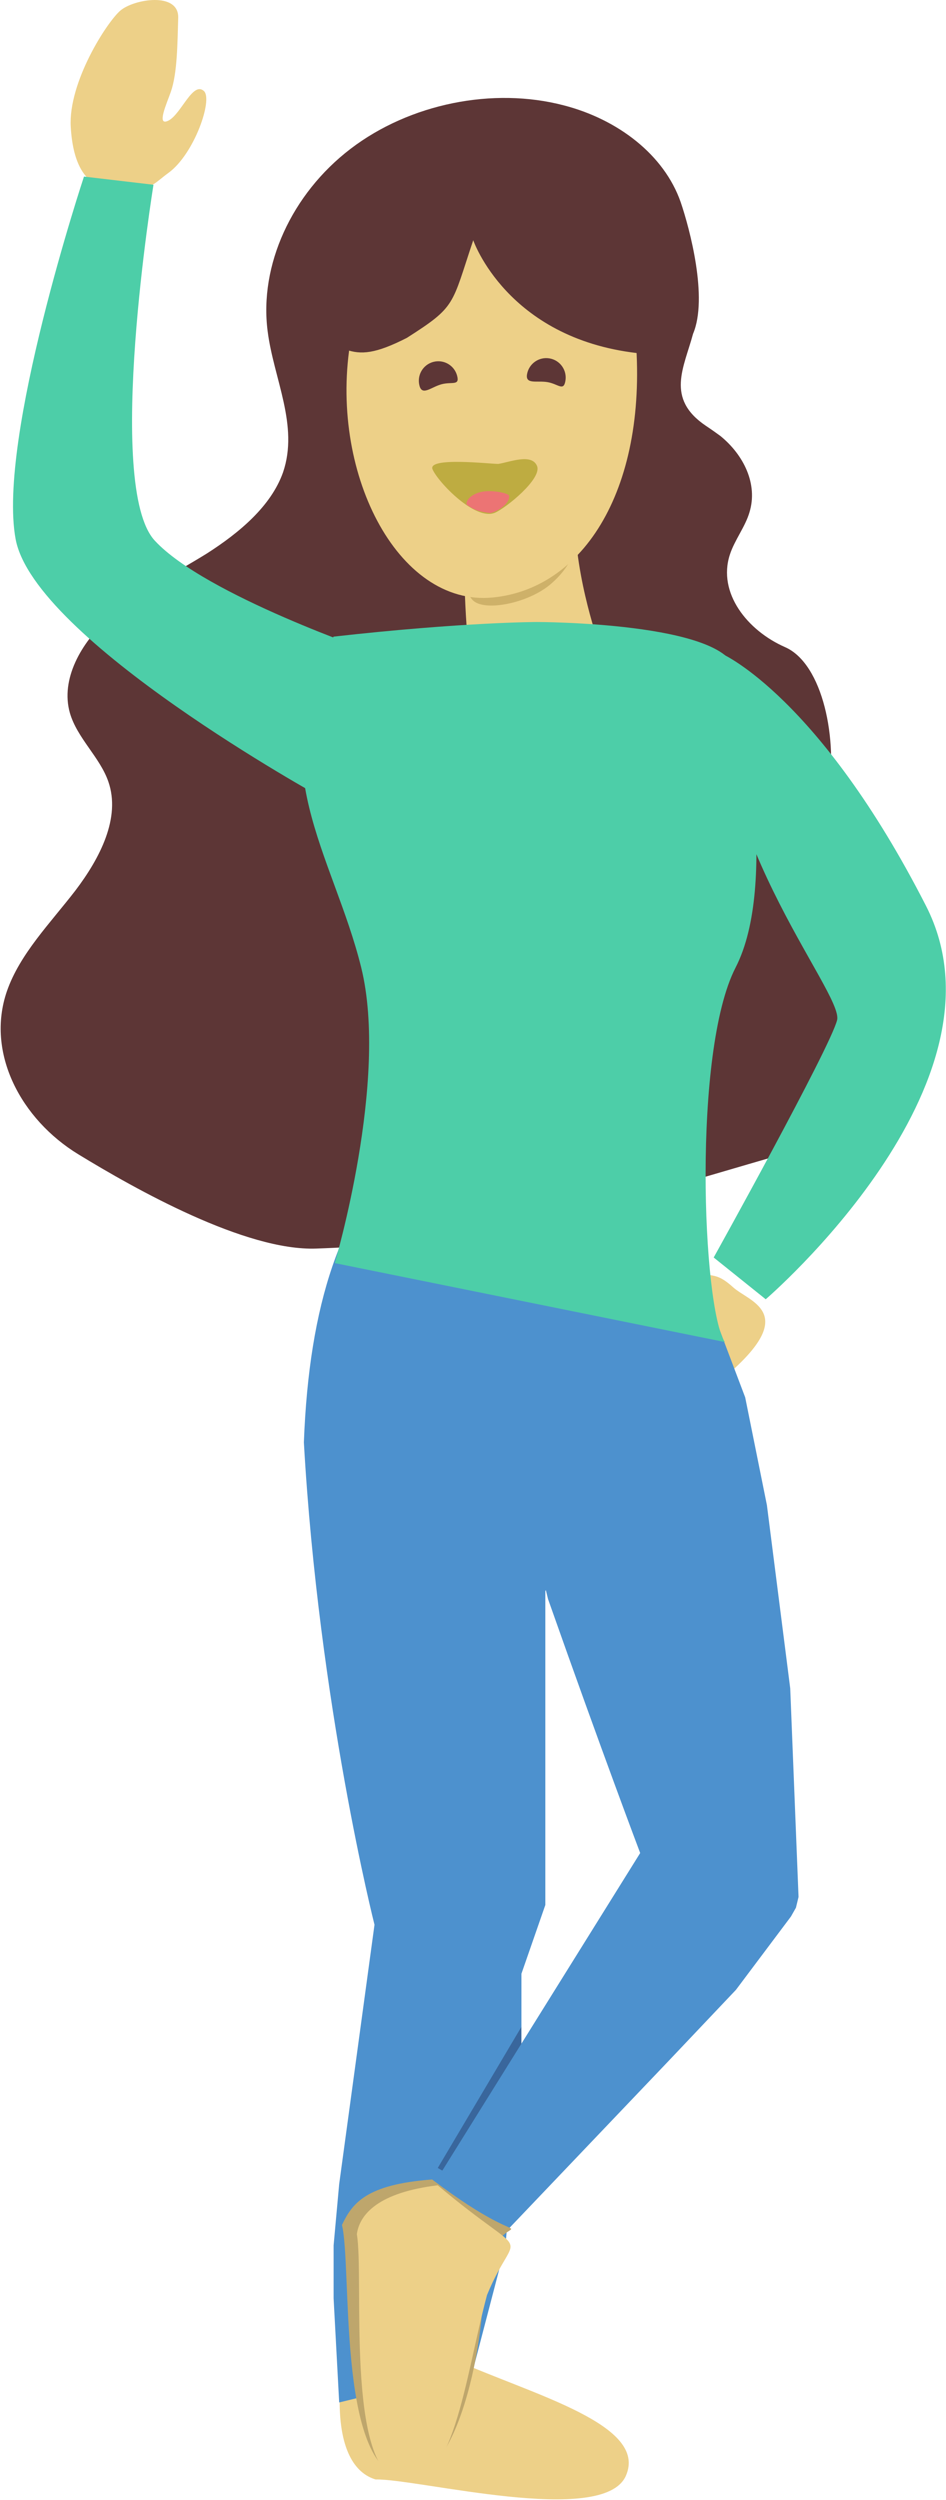 <svg width="509" height="1345" viewBox="0 0 509 1345" fill="none" xmlns="http://www.w3.org/2000/svg">
<g opacity="0.8">
<path d="M336.73 1332.02C324.52 1359.48 224.909 1333.49 202.061 1333.93C191.429 1330.73 181.708 1318.56 182.837 1286.86C233.996 1242.41 209.222 1247.85 245.28 1269.84C287.534 1288.63 348.94 1304.56 336.73 1332.02Z" fill="#E9C46A"/>
<g filter="url(#filter0_d_0_1)">
<path d="M394.557 726.787C367.447 741.33 341.254 747.184 330.877 746.348C308.181 716.306 301.147 717.904 312.295 707.397C323.442 696.891 329.074 712.339 339.355 707.397C345.406 704.443 360.074 699.065 352.162 696.513C344.249 693.96 325.776 702.823 325.365 694.051C325.059 686.776 355.366 672.059 373.709 674.966C383.87 676.551 386.066 674.995 394.557 682.628C403.048 690.262 428.574 695.852 394.557 726.787Z" fill="#E9C46A"/>
</g>
<path d="M367.012 571.5C233.233 574.346 169.126 626.097 163.5 776C171.534 917.289 201.5 1035.5 201.5 1035.5L182.5 1175L179.5 1208L179.5 1236.5L182.5 1292.5L254.5 1275L272 1208L280.562 1104.5L280.562 1061.86L293.422 1024.86L293.422 856L349.587 758.417L367.012 571.5Z" fill="#2176C2"/>
<path d="M379.713 229.022C358.042 214.338 368 197.837 372.897 179.602C381.09 160.294 371.104 123.025 366.26 108.786C357.362 83.251 332.477 64.25 303.467 56.712C265.304 46.673 220.443 55.766 188.648 80.047C156.854 104.328 139.395 142.78 144.014 178.244C147.242 203.723 160.923 228.879 152.275 254.163C145.831 272.326 128.825 286.565 111.271 297.798C93.421 308.886 74.104 318.34 58.777 332.128C43.45 345.917 32.506 365.512 37.587 383.514C41.486 397.105 53.737 407.333 58.299 420.521C65.029 439.883 53.873 461.561 40.574 479.084C27.036 496.672 10.649 513.221 3.697 533.322C-7.707 566.55 11.356 602.197 42.094 620.98C72.832 639.763 132.083 673.164 170.253 671.718C274.664 668.059 337.478 644.617 438.533 615.963C463.635 616.761 442.158 627.567 472.113 618.851C475.8 616.694 480.642 615.352 487.762 594.844C493.958 566.164 487.729 559.333 463.862 485.398C430.593 464.357 439.847 458.683 445.5 428.337C451.085 398.355 442.825 357.116 422.434 348.169C402.043 339.222 386.074 318.958 392.674 298.501C395.19 290.622 400.978 283.442 403.254 275.627C407.918 260.417 400.113 244.721 387.622 234.558C385.38 232.907 382.843 231.11 379.713 229.022Z" fill="#340404"/>
<path d="M309.171 268.905C307.996 306.695 321.113 342.468 322.624 348.108C315.762 362.035 268.167 373.71 251 336C247.285 282.597 252.654 218.771 252.654 218.771L277.439 245.373L309.171 268.905Z" fill="#E9C46A"/>
<path d="M307.484 283.949C313.199 290.876 307.951 304.643 295.763 314.698C283.575 324.753 259.715 329.427 254 322.5C248.285 315.573 249.5 306.5 275.068 289.613C287.257 279.558 301.77 277.022 307.484 283.949Z" fill="#C29D44"/>
<g filter="url(#filter1_d_0_1)">
<path d="M341.393 167.334C350.18 249.978 316.617 308.428 265.096 313.455C213.574 318.481 176.446 244.906 188.827 174.189C222.146 110.328 271.199 103.04 271.199 103.04L302.252 101.644L341.393 167.334Z" fill="#E9C46A"/>
</g>
<path d="M388.956 352C388.956 352 440.907 375.042 498.25 487.36C547.102 583.119 412 699 412 699L384 676.525C384 676.525 446.702 563.724 450.408 548.787C454.114 533.85 375.479 444.17 388.956 352Z" fill="#21C292"/>
<path d="M38.067 68.29C36.675 44.293 57.479 11.902 64.785 5.676C72.091 -0.551 96.304 -4.539 95.886 9.593C95.469 23.725 95.399 39.466 91.92 49.401C89.903 55.277 83.849 68.36 90.668 64.862C97.487 61.364 103.749 43.524 109.732 48.981C114.673 53.528 104.514 82.911 90.668 92.986C83.014 98.582 82.597 101.031 72.091 101.591C61.584 102.15 40.293 106.348 38.067 68.29Z" fill="#E9C46A"/>
<path d="M254.627 129.242C242.832 164.406 245.627 164.742 218.911 181.773C185.212 198.946 187.647 184.131 151 173.5L203 79L278.726 65.242L354.127 123.303L342.753 189.951C272.627 181.773 254.627 129.242 254.627 129.242Z" fill="#340404"/>
<path d="M45.183 95C45.183 95 -1.591 235.97 8.399 290.011C18.389 344.052 172.977 429 172.977 429L202 351.309C202 351.309 110.388 320.197 83.284 290.86C56.18 261.524 82.587 99.4 82.587 99.4L45.183 95Z" fill="#21C292"/>
<path d="M266.384 275.821C255.73 280.439 235.714 259.371 232.745 252.52C229.775 245.669 263.813 249.623 268.131 249.581C274.169 248.658 285.957 243.76 288.926 250.611C291.896 257.462 272.256 273.276 266.384 275.821Z" fill="#AE9712"/>
<path d="M273.908 266.628C274.537 270.391 268.898 274.745 263.877 276.041C260.193 275.436 256.148 275.338 251.024 271.421C250.681 268.192 255.265 264.941 260.719 264.362C266.173 263.784 273.192 265.348 273.908 266.628Z" fill="#E75151"/>
<path d="M294.678 205.598C300.375 206.604 303.207 210.659 304.213 204.961C305.22 199.263 301.417 193.829 295.719 192.822C290.021 191.816 284.586 195.619 283.58 201.317C282.574 207.014 288.98 204.591 294.678 205.598Z" fill="#340404"/>
<path d="M237.578 206.729C243.167 205.231 247.447 207.708 245.95 202.119C244.453 196.531 238.708 193.214 233.119 194.711C227.531 196.209 224.214 201.953 225.711 207.542C227.209 213.131 231.99 208.226 237.578 206.729Z" fill="#340404"/>
<path d="M235.538 1166.35L280.5 1090.5L280.5 1099.5L249.06 1174.16L235.538 1166.35Z" fill="#074083"/>
<path d="M384 707C297.936 722.172 272.598 770.642 294.868 860.274C323.807 942.389 344.453 996.915 344.453 996.915L230.458 1179.86L273.819 1198.92L360 1108.5L396 1070.5L425.58 1031.07L428.263 1026.33L429.659 1020.54L425.187 908.329L412.639 809.749L400.959 751.782L384 707Z" fill="#2176C2"/>
<path d="M215.036 1332.44C181.587 1323.48 189.426 1219.88 184 1197C189.5 1185.5 196.679 1175.22 232.507 1172.55C293.432 1218.57 275.9 1181.17 259 1220C264 1243 248.484 1341.4 215.036 1332.44Z" fill="#AE9047"/>
<g filter="url(#filter2_i_0_1)">
<path d="M214.894 1324.72C185.869 1316.95 196 1214.5 192 1192C193.5 1181 204 1169.5 235.495 1165.67C287.382 1209.27 278.143 1185.64 262.044 1224.69C250.075 1269.36 243.919 1332.5 214.894 1324.72Z" fill="#E9C46A"/>
</g>
<path d="M288.908 334.637C288.908 334.637 391.172 334.637 395.782 361.048C399.564 382.716 419.014 475.376 395.782 520.551C372.549 565.725 377.956 703.357 389.963 722L180.118 679.535C180.118 679.535 209.305 581.191 194.357 520.551C179.409 459.91 139.5 410.5 179.5 342.5C249.5 334.637 288.908 334.637 288.908 334.637Z" fill="#21C292"/>
</g>
<defs>
<filter id="filter0_d_0_1" x="303.094" y="674.591" width="112.652" height="85.835" filterUnits="userSpaceOnUse" color-interpolation-filters="sRGB">
<feFlood flood-opacity="0" result="BackgroundImageFix"/>
<feColorMatrix in="SourceAlpha" type="matrix" values="0 0 0 0 0 0 0 0 0 0 0 0 0 0 0 0 0 0 127 0" result="hardAlpha"/>
<feOffset dy="10"/>
<feGaussianBlur stdDeviation="2"/>
<feComposite in2="hardAlpha" operator="out"/>
<feColorMatrix type="matrix" values="0 0 0 0 0 0 0 0 0 0 0 0 0 0 0 0 0 0 0.25 0"/>
<feBlend mode="normal" in2="BackgroundImageFix" result="effect1_dropShadow_0_1"/>
<feBlend mode="normal" in="SourceGraphic" in2="effect1_dropShadow_0_1" result="shape"/>
</filter>
<filter id="filter1_d_0_1" x="182.431" y="101.644" width="164.358" height="224.054" filterUnits="userSpaceOnUse" color-interpolation-filters="sRGB">
<feFlood flood-opacity="0" result="BackgroundImageFix"/>
<feColorMatrix in="SourceAlpha" type="matrix" values="0 0 0 0 0 0 0 0 0 0 0 0 0 0 0 0 0 0 127 0" result="hardAlpha"/>
<feOffset dy="8"/>
<feGaussianBlur stdDeviation="2"/>
<feComposite in2="hardAlpha" operator="out"/>
<feColorMatrix type="matrix" values="0 0 0 0 0 0 0 0 0 0 0 0 0 0 0 0 0 0 0.25 0"/>
<feBlend mode="normal" in2="BackgroundImageFix" result="effect1_dropShadow_0_1"/>
<feBlend mode="normal" in="SourceGraphic" in2="effect1_dropShadow_0_1" result="shape"/>
</filter>
<filter id="filter2_i_0_1" x="192" y="1165.67" width="82.693" height="163.71" filterUnits="userSpaceOnUse" color-interpolation-filters="sRGB">
<feFlood flood-opacity="0" result="BackgroundImageFix"/>
<feBlend mode="normal" in="SourceGraphic" in2="BackgroundImageFix" result="shape"/>
<feColorMatrix in="SourceAlpha" type="matrix" values="0 0 0 0 0 0 0 0 0 0 0 0 0 0 0 0 0 0 127 0" result="hardAlpha"/>
<feOffset dy="10"/>
<feGaussianBlur stdDeviation="2"/>
<feComposite in2="hardAlpha" operator="arithmetic" k2="-1" k3="1"/>
<feColorMatrix type="matrix" values="0 0 0 0 0 0 0 0 0 0 0 0 0 0 0 0 0 0 0.25 0"/>
<feBlend mode="normal" in2="shape" result="effect1_innerShadow_0_1"/>
</filter>
</defs>
</svg>
